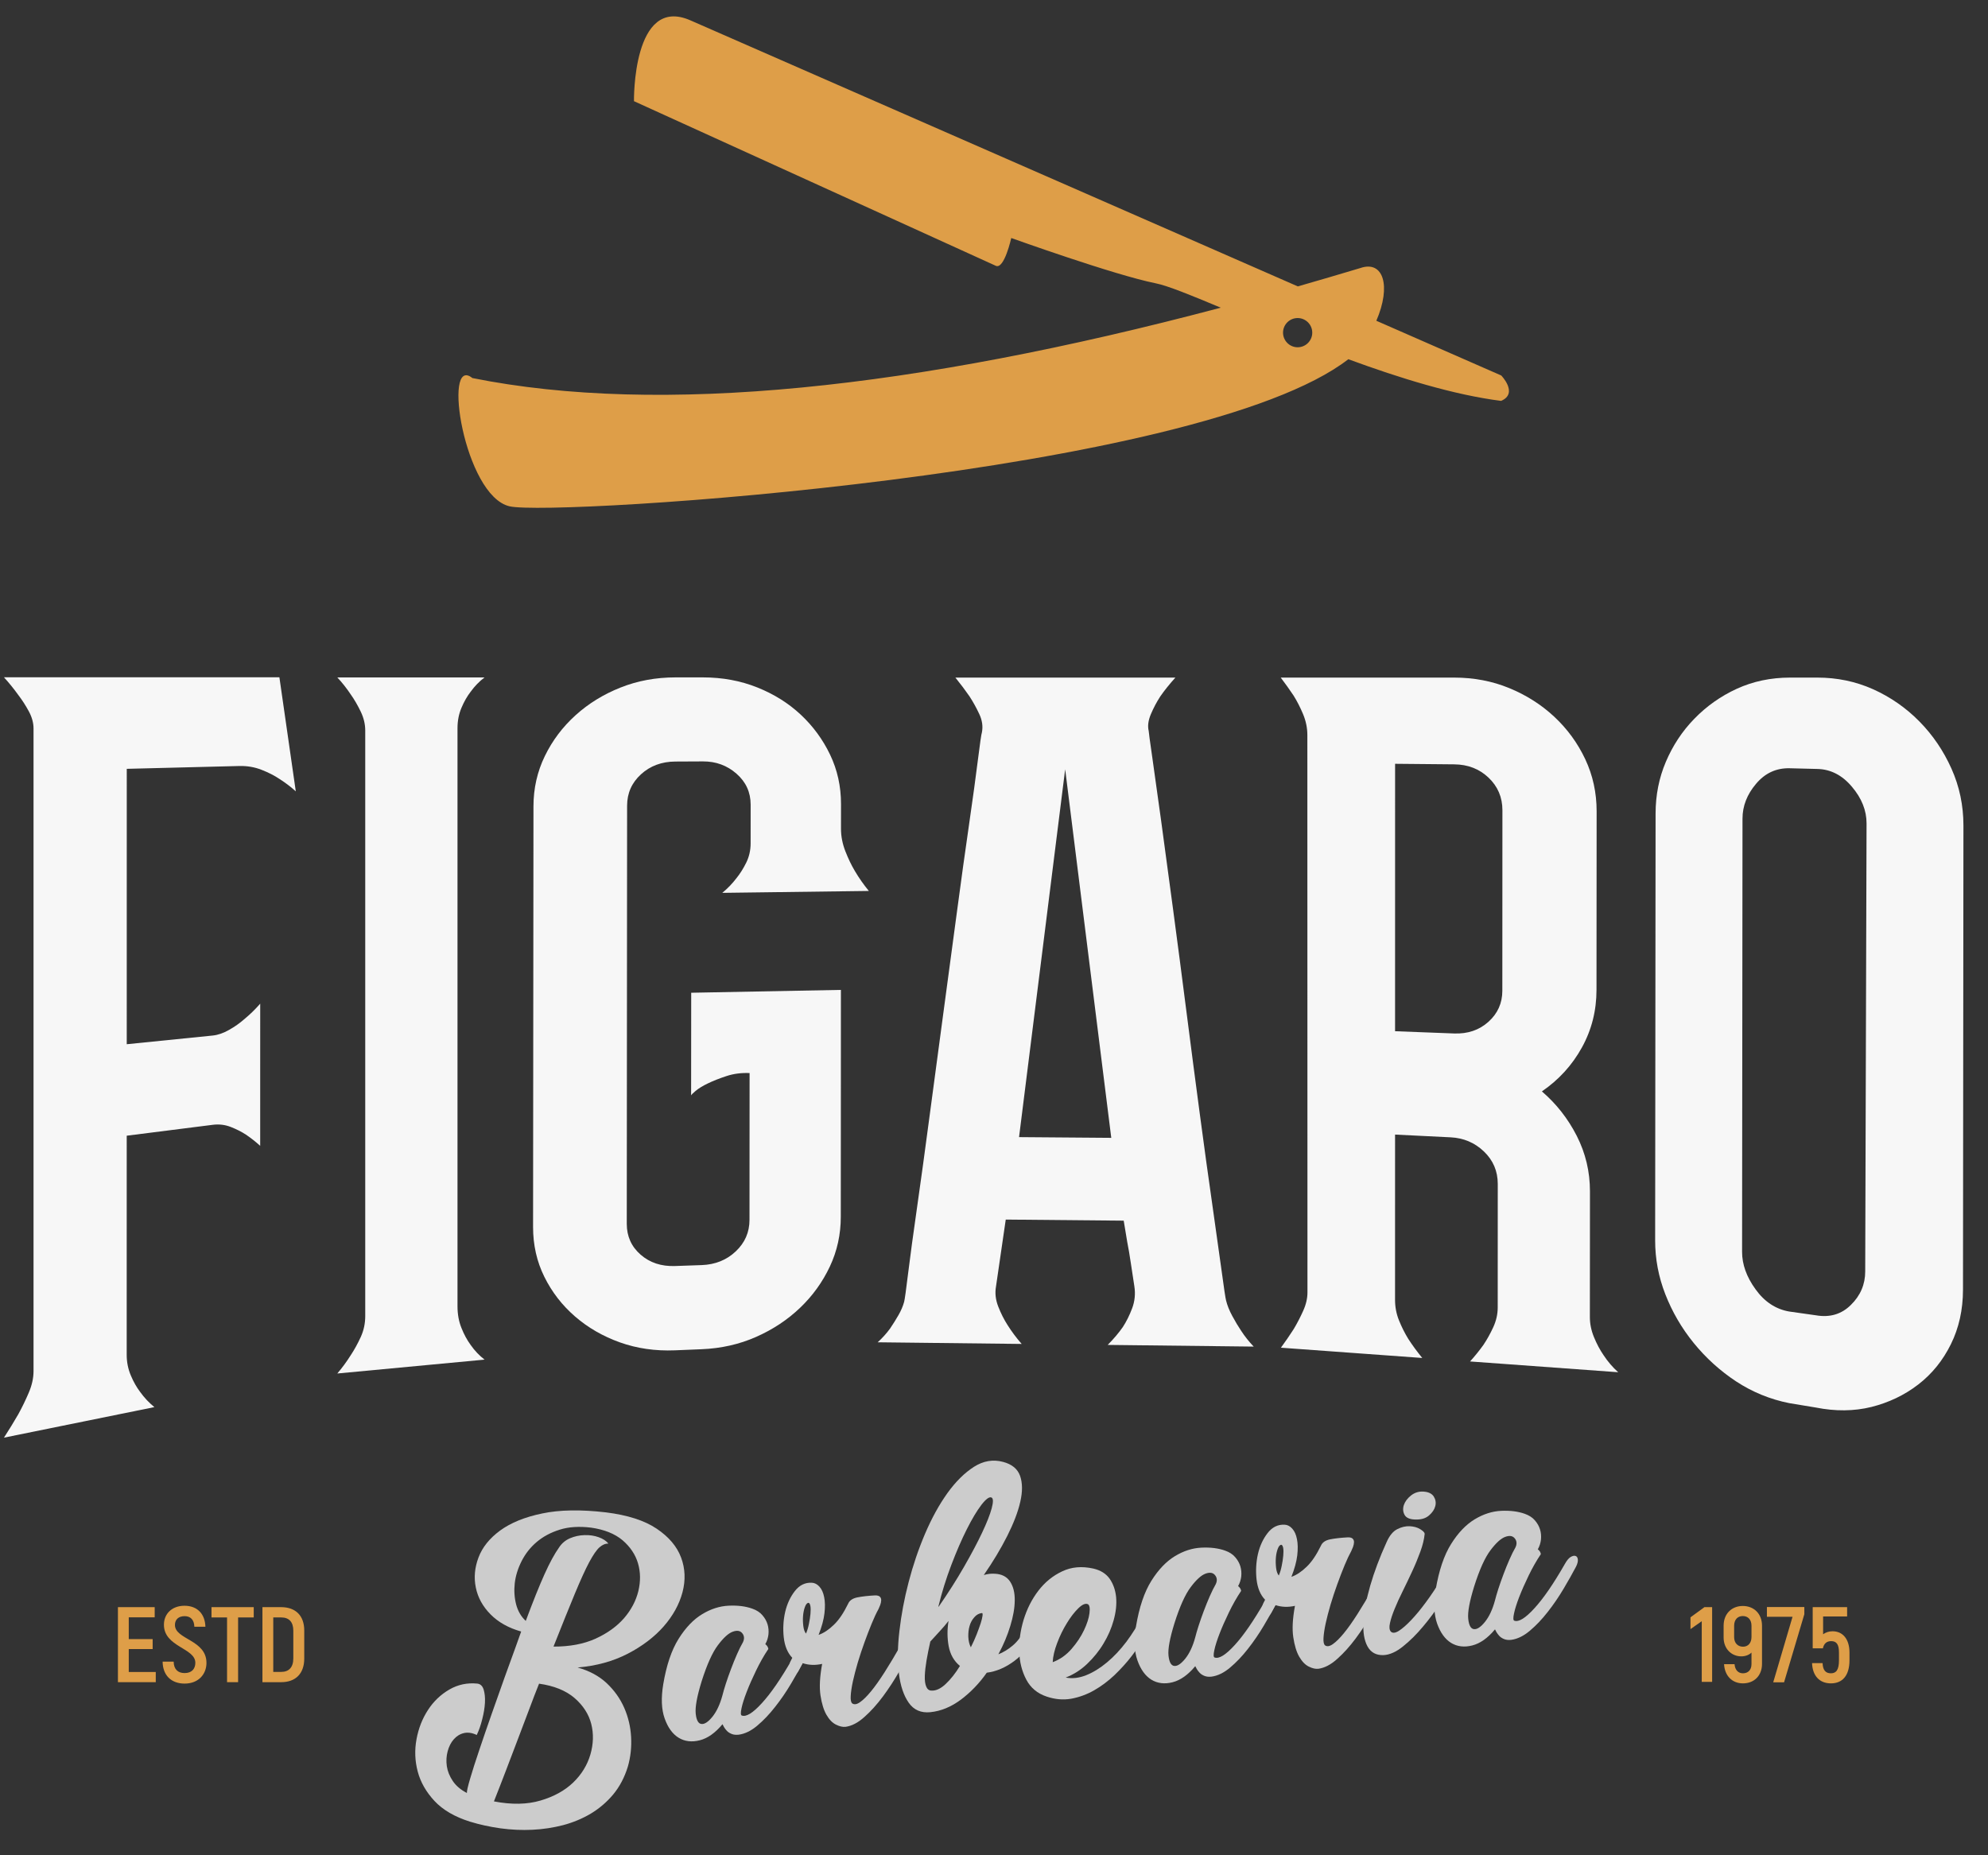 <svg width="90" height="84" viewBox="0 0 90 84" fill="none" xmlns="http://www.w3.org/2000/svg">
<rect x="0" y="0" width="90" height="84" fill="#333333" stroke="none"/>
<path d="M21.386 17.117C29.882 18.82 41.365 17.618 55.265 13.931C53.907 13.361 52.856 12.933 52.315 12.826C50.438 12.45 45.781 10.776 45.781 10.776C45.781 10.776 45.466 12.208 45.083 12.035C44.702 11.86 28.701 4.581 28.701 4.581C28.701 4.581 28.626 -0.23 31.252 0.92C32.986 1.68 48.458 8.458 58.755 12.967C59.688 12.698 60.632 12.424 61.586 12.136C62.626 11.777 62.993 12.94 62.309 14.523C65.706 16.012 67.964 17.001 67.964 17.001C67.964 17.001 68.753 17.811 67.957 18.151C65.823 17.879 63.375 17.124 61.041 16.264C54.262 21.512 25.081 23.385 23.073 22.925C21.009 22.455 20.015 16.014 21.386 17.117ZM58.742 15.723C59.108 15.726 59.405 15.43 59.408 15.067C59.411 14.701 59.116 14.403 58.75 14.4C58.385 14.398 58.087 14.692 58.085 15.058C58.083 15.421 58.378 15.721 58.742 15.723Z" fill="#DE9E48"/>
<path d="M13.391 35.829C13.169 35.628 12.921 35.44 12.647 35.265C12.423 35.114 12.154 34.977 11.84 34.854C11.524 34.73 11.188 34.673 10.832 34.682L5.739 34.81L5.738 47.279L9.596 46.889L9.635 46.885C9.868 46.861 10.113 46.776 10.369 46.631C10.626 46.486 10.855 46.324 11.059 46.145C11.313 45.935 11.553 45.702 11.78 45.443L11.779 51.88C11.577 51.696 11.362 51.527 11.134 51.372C10.931 51.24 10.701 51.124 10.445 51.024C10.189 50.924 9.918 50.892 9.634 50.927L9.596 50.932L5.737 51.421L5.736 61.34C5.736 61.668 5.797 61.977 5.919 62.268C6.041 62.558 6.183 62.81 6.345 63.023C6.533 63.285 6.748 63.513 6.989 63.709L0.179 65.092C0.41 64.734 0.627 64.381 0.829 64.031C1.002 63.716 1.16 63.39 1.303 63.054C1.446 62.718 1.517 62.396 1.518 62.088L1.518 32.981C1.518 32.729 1.447 32.47 1.304 32.205C1.16 31.939 1.002 31.694 0.83 31.469C0.628 31.188 0.411 30.92 0.179 30.666H12.649L13.391 35.829Z" fill="#F7F7F7"/>
<path d="M21.937 30.671C21.701 30.849 21.49 31.066 21.306 31.321C21.148 31.525 21.009 31.767 20.891 32.048C20.772 32.329 20.712 32.636 20.712 32.967L20.712 59.148C20.712 59.505 20.772 59.832 20.891 60.127C21.009 60.423 21.148 60.678 21.306 60.893C21.49 61.156 21.701 61.378 21.937 61.559L15.27 62.187C15.488 61.933 15.692 61.655 15.883 61.352C16.046 61.105 16.196 60.832 16.332 60.535C16.467 60.239 16.535 59.923 16.535 59.587L16.535 33.074C16.535 32.79 16.468 32.506 16.332 32.222C16.196 31.939 16.047 31.68 15.883 31.448C15.693 31.163 15.488 30.904 15.27 30.671H21.937Z" fill="#F7F7F7"/>
<path d="M31.292 44.948L38.069 44.819L38.068 48.448L38.064 55.093C38.064 55.892 37.899 56.642 37.569 57.344C37.238 58.047 36.789 58.67 36.22 59.214C35.65 59.758 34.986 60.197 34.227 60.532C33.468 60.867 32.646 61.052 31.763 61.088L30.555 61.138C29.666 61.174 28.837 61.054 28.066 60.779C27.294 60.503 26.616 60.111 26.032 59.605C25.447 59.098 24.984 58.499 24.643 57.809C24.302 57.119 24.132 56.366 24.133 55.552L24.151 36.508C24.151 35.695 24.323 34.937 24.665 34.233C25.006 33.53 25.47 32.914 26.056 32.384C26.64 31.855 27.319 31.437 28.091 31.13C28.861 30.823 29.69 30.67 30.577 30.67H31.824C32.707 30.67 33.527 30.822 34.286 31.126C35.043 31.429 35.699 31.84 36.255 32.361C36.809 32.88 37.252 33.484 37.581 34.172C37.91 34.86 38.074 35.603 38.074 36.401L38.073 37.525C38.073 37.864 38.139 38.202 38.27 38.539C38.401 38.876 38.546 39.176 38.704 39.441C38.888 39.752 39.098 40.052 39.334 40.339L32.7 40.425C32.941 40.227 33.154 40.005 33.341 39.76C33.501 39.563 33.648 39.33 33.782 39.061C33.915 38.792 33.982 38.499 33.982 38.183L33.983 36.432C33.983 35.873 33.771 35.406 33.344 35.032C32.918 34.657 32.41 34.471 31.822 34.474L30.575 34.48C29.956 34.483 29.438 34.675 29.019 35.057C28.601 35.439 28.391 35.912 28.39 36.475L28.375 55.412C28.375 55.977 28.584 56.442 29.002 56.807C29.42 57.172 29.939 57.343 30.558 57.321L31.766 57.279C32.381 57.257 32.896 57.049 33.31 56.657C33.724 56.265 33.931 55.789 33.931 55.229L33.935 48.584C33.562 48.569 33.215 48.613 32.895 48.719C32.574 48.824 32.294 48.934 32.053 49.05C31.811 49.166 31.624 49.28 31.49 49.394C31.355 49.507 31.288 49.576 31.288 49.6L31.292 44.948Z" fill="#F7F7F7"/>
<path d="M50.147 60.893C50.415 60.624 50.643 60.355 50.831 60.086C50.992 59.84 51.132 59.558 51.253 59.238C51.374 58.918 51.408 58.584 51.354 58.238C51.3 57.891 51.247 57.538 51.193 57.18C51.14 56.821 51.086 56.505 51.032 56.233C50.979 55.911 50.925 55.589 50.872 55.267L45.532 55.218L45.091 58.246C45.038 58.542 45.071 58.844 45.191 59.154C45.311 59.463 45.452 59.742 45.612 59.991C45.799 60.288 46.013 60.575 46.253 60.849L39.735 60.774C39.948 60.58 40.134 60.372 40.294 60.153C40.427 59.957 40.553 59.756 40.673 59.548C40.793 59.34 40.879 59.138 40.932 58.941C40.959 58.843 41.019 58.413 41.112 57.651C41.206 56.889 41.339 55.905 41.512 54.7C41.685 53.495 41.871 52.135 42.071 50.622C42.271 49.108 42.478 47.563 42.691 45.987C42.904 44.411 43.111 42.872 43.311 41.369C43.511 39.865 43.698 38.516 43.872 37.321C44.045 36.124 44.179 35.15 44.272 34.398C44.366 33.646 44.426 33.233 44.453 33.159C44.506 32.887 44.466 32.61 44.332 32.326C44.199 32.042 44.052 31.777 43.892 31.53C43.705 31.259 43.492 30.975 43.252 30.679H53.212C52.944 30.976 52.715 31.261 52.527 31.533C52.366 31.78 52.225 32.046 52.104 32.331C51.983 32.615 51.949 32.869 52.003 33.092C52.003 33.141 52.057 33.537 52.164 34.279C52.271 35.022 52.405 35.981 52.566 37.157C52.727 38.333 52.908 39.675 53.109 41.186C53.311 42.696 53.512 44.238 53.713 45.81C53.914 47.383 54.116 48.925 54.317 50.436C54.518 51.947 54.706 53.31 54.881 54.525C55.055 55.739 55.196 56.743 55.304 57.536C55.411 58.33 55.478 58.776 55.505 58.875C55.559 59.099 55.653 59.335 55.788 59.584C55.922 59.833 56.057 60.057 56.191 60.257C56.353 60.506 56.541 60.743 56.757 60.969L50.147 60.893ZM50.309 51.518L48.222 34.83L46.134 51.485L50.309 51.518Z" fill="#F7F7F7"/>
<path d="M71.976 59.633C71.976 59.938 72.038 60.241 72.162 60.542C72.285 60.844 72.43 61.115 72.595 61.356C72.788 61.65 73.01 61.908 73.258 62.13L66.551 61.642C66.766 61.406 66.967 61.157 67.156 60.894C67.318 60.653 67.466 60.387 67.601 60.094C67.736 59.801 67.804 59.503 67.804 59.201L67.806 53.604C67.806 53.024 67.597 52.534 67.18 52.135C66.763 51.736 66.259 51.523 65.67 51.494L63.157 51.37L63.156 58.853C63.156 59.177 63.215 59.486 63.334 59.781C63.453 60.076 63.592 60.354 63.751 60.614C63.937 60.902 64.149 61.192 64.388 61.484L57.989 61.019C58.195 60.738 58.389 60.456 58.57 60.173C58.725 59.913 58.867 59.639 58.996 59.352C59.126 59.065 59.191 58.785 59.191 58.514L59.186 33.282C59.186 32.959 59.121 32.643 58.992 32.333C58.862 32.023 58.719 31.744 58.564 31.496C58.382 31.224 58.188 30.951 57.981 30.679H65.836C66.723 30.679 67.552 30.837 68.324 31.154C69.098 31.472 69.78 31.906 70.367 32.454C70.957 33.005 71.423 33.645 71.767 34.374C72.111 35.106 72.283 35.893 72.282 36.736L72.276 44.817C72.276 45.761 72.055 46.633 71.613 47.431C71.173 48.228 70.569 48.89 69.804 49.415C70.459 49.977 70.986 50.649 71.384 51.431C71.782 52.214 71.981 53.051 71.98 53.943L71.976 59.633ZM65.832 46.792C66.448 46.815 66.966 46.639 67.384 46.264C67.803 45.888 68.013 45.416 68.013 44.86L68.017 36.682C68.017 36.101 67.807 35.605 67.388 35.209C66.971 34.813 66.453 34.612 65.835 34.607L63.158 34.582L63.157 46.69L65.832 46.792Z" fill="#F7F7F7"/>
<path d="M82.277 30.679C83.164 30.679 84.005 30.853 84.793 31.204C85.58 31.558 86.283 32.044 86.891 32.662C87.505 33.284 87.986 33.998 88.346 34.801C88.708 35.609 88.888 36.469 88.888 37.378L88.868 58.39C88.867 59.3 88.684 60.124 88.321 60.859C87.959 61.592 87.47 62.202 86.842 62.686C86.218 63.167 85.507 63.505 84.719 63.703C83.932 63.897 83.091 63.904 82.204 63.728L81.001 63.529C80.137 63.357 79.333 63.028 78.596 62.545C77.872 62.067 77.23 61.486 76.675 60.803C76.124 60.125 75.701 59.391 75.391 58.598C75.083 57.808 74.93 56.995 74.931 56.158L74.951 36.839C74.951 36.002 75.106 35.221 75.416 34.492C75.727 33.761 76.151 33.112 76.704 32.544C77.26 31.971 77.903 31.518 78.628 31.185C79.366 30.848 80.169 30.679 81.034 30.679H82.277ZM84.502 37.282C84.503 36.698 84.282 36.14 83.836 35.617C83.398 35.097 82.875 34.83 82.28 34.816L81.023 34.784C80.415 34.769 79.903 35.005 79.498 35.49C79.088 35.972 78.887 36.498 78.886 37.063L78.867 56.678C78.866 57.243 79.066 57.809 79.475 58.373C79.879 58.938 80.391 59.276 80.999 59.381L82.215 59.553C82.837 59.66 83.368 59.506 83.792 59.083C84.226 58.66 84.441 58.151 84.441 57.567L84.502 37.282Z" fill="#F7F7F7"/>
<path d="M27.432 68.475C28.41 68.597 29.174 68.841 29.726 69.212C30.279 69.583 30.647 70.019 30.834 70.519C31.021 71.018 31.042 71.544 30.897 72.095C30.749 72.647 30.463 73.161 30.043 73.641C29.62 74.121 29.077 74.534 28.416 74.876C27.752 75.219 26.996 75.427 26.148 75.499C26.677 75.645 27.116 75.881 27.466 76.208C27.814 76.537 28.078 76.909 28.26 77.326C28.442 77.742 28.546 78.183 28.571 78.645C28.597 79.106 28.548 79.553 28.424 79.986C28.273 80.477 28.052 80.894 27.762 81.245C27.471 81.593 27.131 81.883 26.747 82.114C26.363 82.342 25.945 82.516 25.494 82.636C25.045 82.752 24.58 82.823 24.103 82.846C23.623 82.869 23.143 82.846 22.66 82.781C22.175 82.713 21.715 82.612 21.282 82.48C20.586 82.262 20.049 81.948 19.668 81.54C19.289 81.131 19.037 80.687 18.91 80.207C18.783 79.727 18.765 79.239 18.856 78.748C18.946 78.255 19.12 77.814 19.375 77.422C19.629 77.031 19.953 76.722 20.343 76.496C20.734 76.27 21.157 76.182 21.612 76.228C21.749 76.244 21.845 76.335 21.897 76.501C21.946 76.667 21.967 76.864 21.954 77.098C21.941 77.329 21.9 77.575 21.832 77.84C21.767 78.105 21.684 78.344 21.583 78.554C21.373 78.453 21.178 78.427 21.002 78.468C20.823 78.51 20.669 78.606 20.542 78.751C20.413 78.899 20.322 79.08 20.265 79.296C20.208 79.511 20.195 79.734 20.228 79.965C20.262 80.196 20.353 80.422 20.498 80.637C20.646 80.856 20.859 81.037 21.137 81.18C21.129 81.107 21.178 80.889 21.285 80.526C21.391 80.163 21.531 79.724 21.705 79.213C21.876 78.699 22.066 78.151 22.271 77.567C22.476 76.984 22.67 76.431 22.857 75.912C23.047 75.393 23.207 74.944 23.345 74.568C23.48 74.189 23.566 73.958 23.594 73.87C23.021 73.709 22.559 73.449 22.206 73.091C21.853 72.733 21.632 72.328 21.541 71.879C21.448 71.43 21.489 70.976 21.663 70.517C21.837 70.055 22.162 69.65 22.642 69.297C23.122 68.947 23.755 68.687 24.547 68.524C25.335 68.358 26.298 68.342 27.432 68.475ZM22.361 81.561C23.163 81.715 23.867 81.701 24.471 81.522C25.078 81.343 25.569 81.071 25.948 80.708C26.327 80.342 26.586 79.919 26.726 79.444C26.866 78.966 26.88 78.504 26.768 78.058C26.654 77.612 26.402 77.22 26.01 76.88C25.618 76.543 25.084 76.327 24.404 76.231C24.266 76.574 24.121 76.953 23.963 77.376C23.807 77.796 23.638 78.24 23.459 78.707C23.283 79.174 23.101 79.651 22.914 80.139C22.73 80.627 22.543 81.099 22.361 81.561ZM25.058 74.552C25.792 74.555 26.425 74.435 26.96 74.194C27.494 73.95 27.923 73.641 28.25 73.268C28.574 72.891 28.789 72.484 28.898 72.043C29.005 71.602 29 71.181 28.883 70.781C28.766 70.385 28.533 70.037 28.185 69.738C27.834 69.443 27.362 69.253 26.765 69.167C26.223 69.1 25.748 69.129 25.34 69.258C24.933 69.385 24.585 69.572 24.297 69.816C24.009 70.06 23.781 70.351 23.612 70.686C23.444 71.018 23.342 71.353 23.303 71.687C23.267 72.019 23.288 72.338 23.366 72.642C23.446 72.946 23.592 73.195 23.802 73.389C24.134 72.502 24.414 71.799 24.65 71.277C24.884 70.758 25.102 70.356 25.307 70.068C25.431 69.876 25.598 69.736 25.805 69.647C26.013 69.559 26.233 69.51 26.462 69.505C26.69 69.497 26.903 69.528 27.1 69.598C27.297 69.668 27.445 69.764 27.544 69.889C27.406 69.884 27.274 69.941 27.142 70.055C27.009 70.172 26.854 70.397 26.674 70.732C26.495 71.067 26.28 71.542 26.026 72.152C25.771 72.764 25.45 73.563 25.058 74.552Z" fill="#CCCCCC"/>
<path d="M35.871 75.105C35.957 74.949 36.045 74.843 36.131 74.791C36.219 74.739 36.292 74.721 36.354 74.742C36.414 74.76 36.447 74.812 36.458 74.9C36.468 74.988 36.442 75.097 36.375 75.232C36.222 75.523 36.035 75.853 35.814 76.226C35.594 76.597 35.355 76.948 35.095 77.277C34.838 77.607 34.569 77.892 34.283 78.131C34 78.37 33.717 78.505 33.44 78.541C33.318 78.554 33.212 78.544 33.123 78.507C33.035 78.471 32.965 78.427 32.91 78.37C32.856 78.313 32.812 78.255 32.778 78.198C32.747 78.139 32.721 78.095 32.708 78.066C32.381 78.461 32.036 78.704 31.678 78.795C31.317 78.886 30.998 78.847 30.72 78.678C30.445 78.507 30.235 78.216 30.09 77.806C29.944 77.397 29.924 76.88 30.025 76.263C30.17 75.398 30.401 74.711 30.72 74.202C31.039 73.691 31.397 73.32 31.789 73.084C32.184 72.845 32.583 72.718 32.991 72.7C33.396 72.681 33.751 72.725 34.057 72.834C34.255 72.904 34.408 73.003 34.517 73.133C34.626 73.26 34.703 73.395 34.748 73.543C34.792 73.688 34.805 73.841 34.789 74C34.771 74.158 34.724 74.306 34.646 74.441C34.727 74.503 34.774 74.576 34.784 74.659C34.579 74.965 34.395 75.292 34.229 75.637C34.062 75.982 33.92 76.301 33.806 76.597C33.691 76.893 33.611 77.145 33.569 77.347C33.525 77.552 33.531 77.661 33.585 77.674C33.782 77.744 34.083 77.56 34.488 77.116C34.896 76.675 35.355 76.006 35.871 75.105ZM32.705 76.763C32.739 76.623 32.791 76.447 32.858 76.237C32.928 76.024 33.004 75.803 33.092 75.572C33.178 75.341 33.268 75.121 33.362 74.905C33.455 74.69 33.546 74.508 33.632 74.36C33.707 74.205 33.699 74.067 33.606 73.95C33.512 73.831 33.37 73.805 33.172 73.878C32.978 73.948 32.755 74.15 32.503 74.485C32.251 74.817 32.005 75.365 31.763 76.127C31.556 76.8 31.465 77.288 31.496 77.586C31.527 77.887 31.616 78.043 31.758 78.056C31.901 78.071 32.067 77.96 32.259 77.721C32.448 77.482 32.596 77.163 32.705 76.763Z" fill="#CCCCCC"/>
<path d="M40.77 74.505C40.856 74.349 40.944 74.246 41.03 74.194C41.118 74.139 41.193 74.124 41.253 74.142C41.313 74.16 41.346 74.215 41.357 74.3C41.37 74.388 41.341 74.5 41.274 74.632C41.131 74.923 40.947 75.265 40.718 75.665C40.49 76.065 40.241 76.446 39.974 76.807C39.704 77.17 39.424 77.482 39.13 77.741C38.84 78.003 38.554 78.148 38.277 78.185C38.152 78.198 38.009 78.167 37.848 78.086C37.688 78.008 37.542 77.86 37.418 77.645C37.293 77.432 37.202 77.136 37.145 76.763C37.088 76.389 37.114 75.912 37.22 75.335C36.904 75.406 36.611 75.393 36.338 75.302L36.146 75.655C36.105 75.733 36.053 75.769 35.995 75.758C35.936 75.751 35.884 75.717 35.843 75.66C35.798 75.603 35.77 75.533 35.754 75.452C35.739 75.369 35.752 75.289 35.793 75.211L35.868 75.06C35.653 74.837 35.526 74.528 35.482 74.137C35.44 73.745 35.461 73.363 35.544 72.992C35.63 72.621 35.778 72.302 35.985 72.037C36.193 71.77 36.45 71.645 36.753 71.661C36.88 71.666 36.995 71.726 37.096 71.837C37.2 71.951 37.272 72.11 37.311 72.312C37.353 72.517 37.358 72.761 37.324 73.049C37.291 73.335 37.202 73.659 37.059 74.022C37.291 73.942 37.519 73.789 37.747 73.568C37.978 73.348 38.191 73.031 38.393 72.618C38.456 72.465 38.598 72.367 38.819 72.323C39.037 72.281 39.304 72.25 39.616 72.234C39.719 72.232 39.792 72.253 39.834 72.294C39.875 72.335 39.896 72.39 39.893 72.458C39.891 72.528 39.875 72.595 39.849 72.668C39.821 72.74 39.795 72.803 39.769 72.857C39.675 73.026 39.574 73.241 39.465 73.506C39.356 73.771 39.247 74.053 39.138 74.355C39.029 74.656 38.928 74.959 38.834 75.271C38.744 75.579 38.669 75.865 38.611 76.127C38.554 76.392 38.523 76.612 38.513 76.791C38.502 76.97 38.528 77.082 38.585 77.126C38.676 77.188 38.793 77.17 38.938 77.066C39.084 76.965 39.247 76.802 39.434 76.576C39.621 76.347 39.826 76.059 40.049 75.709C40.272 75.356 40.514 74.957 40.77 74.505ZM36.598 72.569C36.538 72.577 36.483 72.639 36.442 72.753C36.398 72.87 36.369 73.003 36.356 73.156C36.343 73.309 36.348 73.464 36.367 73.618C36.385 73.773 36.426 73.887 36.489 73.963C36.546 73.83 36.59 73.685 36.621 73.524C36.655 73.363 36.678 73.21 36.691 73.067C36.704 72.925 36.704 72.808 36.688 72.717C36.67 72.624 36.642 72.574 36.598 72.569Z" fill="#CCCCCC"/>
<path d="M46.38 73.799C46.456 73.664 46.536 73.567 46.619 73.511C46.7 73.453 46.772 73.435 46.832 73.454C46.892 73.474 46.931 73.526 46.951 73.612C46.972 73.697 46.954 73.806 46.9 73.939C46.661 74.471 46.339 74.888 45.931 75.195C45.524 75.501 45.106 75.68 44.673 75.734C44.336 76.215 43.946 76.619 43.505 76.951C43.064 77.281 42.602 77.473 42.117 77.522C41.694 77.564 41.367 77.421 41.138 77.092C40.91 76.765 40.762 76.323 40.695 75.768C40.627 75.213 40.632 74.569 40.718 73.845C40.801 73.119 40.939 72.379 41.136 71.629C41.331 70.879 41.577 70.15 41.878 69.444C42.179 68.738 42.517 68.126 42.89 67.604C43.266 67.082 43.666 66.686 44.092 66.413C44.52 66.141 44.958 66.068 45.413 66.19C45.815 66.296 46.069 66.509 46.181 66.823C46.292 67.14 46.297 67.529 46.191 67.991C46.087 68.453 45.887 68.972 45.599 69.545C45.309 70.119 44.956 70.708 44.538 71.312C44.699 71.263 44.862 71.242 45.031 71.253C45.348 71.266 45.578 71.385 45.727 71.606C45.874 71.829 45.944 72.112 45.939 72.46C45.937 72.805 45.869 73.191 45.737 73.62C45.607 74.048 45.428 74.476 45.197 74.901C45.428 74.811 45.646 74.676 45.854 74.499C46.061 74.323 46.238 74.089 46.38 73.799ZM44.452 73.033C44.317 73.049 44.203 73.113 44.107 73.225C44.008 73.337 43.938 73.466 43.894 73.62C43.85 73.77 43.832 73.934 43.837 74.112C43.845 74.289 43.881 74.447 43.951 74.585C44.053 74.382 44.141 74.188 44.216 73.996C44.291 73.804 44.351 73.635 44.398 73.495C44.442 73.352 44.471 73.241 44.481 73.155C44.491 73.069 44.481 73.03 44.452 73.033ZM44.891 67.804C44.79 67.755 44.637 67.866 44.429 68.136C44.221 68.409 44.001 68.777 43.767 69.244C43.531 69.711 43.297 70.254 43.064 70.866C42.83 71.481 42.638 72.101 42.485 72.727L42.488 72.755C42.924 72.127 43.308 71.523 43.645 70.936C43.98 70.352 44.255 69.836 44.465 69.387C44.678 68.936 44.821 68.572 44.896 68.289C44.971 68.009 44.969 67.848 44.891 67.804ZM42.153 76.544C42.366 76.56 42.584 76.461 42.815 76.243C43.043 76.028 43.259 75.755 43.458 75.428C43.191 75.21 43.022 74.914 42.95 74.543C42.88 74.17 42.877 73.786 42.942 73.391C42.815 73.552 42.682 73.71 42.537 73.864C42.394 74.016 42.254 74.17 42.117 74.323C42.049 74.624 41.992 74.909 41.946 75.174C41.901 75.441 41.875 75.675 41.868 75.875C41.86 76.074 41.881 76.233 41.927 76.352C41.974 76.474 42.049 76.536 42.153 76.544Z" fill="#CCCCCC"/>
<path d="M51.702 73.193C51.777 73.037 51.857 72.928 51.943 72.866C52.028 72.803 52.101 72.78 52.161 72.798C52.221 72.819 52.262 72.871 52.283 72.957C52.304 73.042 52.285 73.154 52.228 73.286C52.143 73.504 52.013 73.764 51.847 74.062C51.678 74.358 51.478 74.662 51.245 74.965C51.011 75.272 50.747 75.562 50.458 75.84C50.168 76.115 49.859 76.346 49.532 76.532C49.205 76.719 48.86 76.844 48.497 76.912C48.133 76.976 47.76 76.943 47.378 76.813C46.966 76.675 46.659 76.421 46.462 76.047C46.265 75.674 46.158 75.253 46.143 74.786C46.127 74.316 46.192 73.836 46.34 73.341C46.491 72.848 46.714 72.406 47.01 72.02C47.308 71.633 47.666 71.342 48.087 71.145C48.507 70.945 48.974 70.904 49.491 71.018C49.823 71.093 50.072 71.249 50.238 71.483C50.401 71.719 50.497 71.996 50.529 72.318C50.557 72.64 50.521 72.983 50.419 73.351C50.318 73.72 50.165 74.073 49.96 74.41C49.758 74.75 49.509 75.056 49.221 75.331C48.93 75.609 48.606 75.816 48.245 75.954C48.546 76.011 48.855 75.975 49.174 75.847C49.491 75.72 49.804 75.526 50.113 75.269C50.422 75.012 50.713 74.703 50.988 74.34C51.26 73.977 51.499 73.595 51.702 73.193ZM49.249 72.632C49.138 72.583 48.995 72.645 48.816 72.819C48.639 72.993 48.465 73.216 48.297 73.494C48.126 73.771 47.98 74.07 47.858 74.394C47.736 74.716 47.669 75.004 47.658 75.258C47.988 75.134 48.271 74.934 48.51 74.659C48.748 74.384 48.935 74.104 49.073 73.813C49.21 73.525 49.293 73.268 49.322 73.04C49.35 72.811 49.327 72.674 49.249 72.632Z" fill="#CCCCCC"/>
<path d="M57.276 72.477C57.361 72.321 57.45 72.215 57.535 72.163C57.623 72.111 57.696 72.093 57.758 72.114C57.818 72.132 57.852 72.184 57.862 72.272C57.873 72.36 57.847 72.469 57.779 72.604C57.626 72.895 57.439 73.224 57.218 73.598C56.998 73.969 56.759 74.32 56.5 74.649C56.243 74.979 55.973 75.264 55.688 75.503C55.405 75.742 55.122 75.876 54.844 75.913C54.722 75.926 54.616 75.915 54.528 75.879C54.439 75.843 54.369 75.799 54.315 75.742C54.26 75.684 54.216 75.627 54.182 75.57C54.151 75.511 54.125 75.466 54.112 75.438C53.785 75.832 53.44 76.076 53.082 76.167C52.721 76.258 52.402 76.219 52.124 76.05C51.849 75.879 51.639 75.588 51.494 75.178C51.349 74.769 51.328 74.252 51.429 73.634C51.574 72.77 51.805 72.083 52.124 71.574C52.444 71.063 52.802 70.692 53.194 70.455C53.588 70.217 53.988 70.09 54.395 70.072C54.8 70.053 55.155 70.097 55.462 70.206C55.659 70.276 55.812 70.375 55.921 70.505C56.03 70.632 56.108 70.767 56.152 70.915C56.196 71.06 56.209 71.213 56.194 71.371C56.175 71.53 56.129 71.678 56.051 71.813C56.131 71.875 56.178 71.948 56.188 72.031C55.983 72.337 55.799 72.664 55.633 73.009C55.467 73.354 55.324 73.673 55.21 73.969C55.096 74.265 55.015 74.517 54.974 74.719C54.93 74.924 54.935 75.033 54.989 75.046C55.187 75.116 55.488 74.932 55.893 74.488C56.3 74.047 56.759 73.377 57.276 72.477ZM54.11 74.135C54.144 73.995 54.195 73.819 54.263 73.609C54.333 73.396 54.408 73.175 54.496 72.944C54.582 72.713 54.673 72.493 54.766 72.277C54.86 72.062 54.95 71.88 55.036 71.732C55.111 71.577 55.104 71.439 55.01 71.322C54.917 71.203 54.774 71.177 54.577 71.249C54.382 71.32 54.159 71.522 53.907 71.857C53.656 72.189 53.409 72.737 53.168 73.499C52.96 74.171 52.869 74.659 52.9 74.958C52.932 75.259 53.02 75.415 53.163 75.428C53.305 75.443 53.471 75.332 53.663 75.093C53.853 74.854 54.001 74.535 54.11 74.135Z" fill="#CCCCCC"/>
<path d="M62.175 71.877C62.26 71.721 62.349 71.617 62.434 71.566C62.522 71.511 62.598 71.495 62.657 71.514C62.717 71.532 62.751 71.586 62.761 71.672C62.774 71.76 62.746 71.872 62.678 72.004C62.535 72.295 62.351 72.637 62.123 73.037C61.895 73.436 61.645 73.818 61.378 74.179C61.108 74.542 60.828 74.853 60.535 75.113C60.244 75.375 59.959 75.52 59.681 75.557C59.556 75.57 59.414 75.538 59.253 75.458C59.092 75.38 58.947 75.232 58.822 75.017C58.697 74.804 58.607 74.508 58.55 74.135C58.492 73.761 58.518 73.284 58.625 72.707C58.308 72.777 58.015 72.764 57.742 72.674L57.55 73.027C57.509 73.104 57.457 73.141 57.4 73.13C57.34 73.123 57.288 73.089 57.247 73.032C57.203 72.975 57.174 72.905 57.158 72.824C57.143 72.741 57.156 72.661 57.197 72.583L57.273 72.432C57.057 72.209 56.93 71.9 56.886 71.508C56.844 71.117 56.865 70.735 56.948 70.364C57.034 69.993 57.182 69.674 57.389 69.409C57.597 69.142 57.854 69.017 58.158 69.033C58.285 69.038 58.399 69.098 58.5 69.209C58.604 69.323 58.676 69.482 58.715 69.684C58.757 69.889 58.762 70.133 58.729 70.421C58.695 70.707 58.607 71.031 58.464 71.394C58.695 71.314 58.923 71.161 59.151 70.94C59.383 70.719 59.595 70.403 59.798 69.99C59.86 69.837 60.003 69.739 60.223 69.695C60.441 69.653 60.708 69.622 61.02 69.606C61.124 69.604 61.196 69.624 61.238 69.666C61.279 69.707 61.3 69.762 61.298 69.829C61.295 69.9 61.279 69.967 61.254 70.04C61.225 70.112 61.199 70.175 61.173 70.229C61.08 70.398 60.978 70.613 60.869 70.878C60.76 71.142 60.651 71.425 60.542 71.727C60.433 72.027 60.332 72.331 60.239 72.642C60.148 72.951 60.073 73.237 60.016 73.499C59.959 73.764 59.927 73.984 59.917 74.163C59.907 74.342 59.932 74.454 59.99 74.498C60.081 74.56 60.197 74.542 60.343 74.438C60.488 74.337 60.651 74.174 60.838 73.948C61.025 73.719 61.23 73.431 61.453 73.081C61.676 72.728 61.918 72.328 62.175 71.877ZM58.002 69.941C57.942 69.949 57.888 70.011 57.846 70.125C57.802 70.242 57.773 70.374 57.761 70.528C57.748 70.68 57.753 70.836 57.771 70.99C57.789 71.145 57.831 71.259 57.893 71.335C57.95 71.202 57.994 71.057 58.025 70.896C58.059 70.735 58.082 70.582 58.095 70.439C58.108 70.296 58.108 70.18 58.093 70.089C58.075 69.996 58.046 69.946 58.002 69.941Z" fill="#CCCCCC"/>
<path d="M65.251 71.498C65.349 71.35 65.44 71.248 65.526 71.189C65.614 71.132 65.684 71.116 65.741 71.139C65.796 71.165 65.829 71.22 65.84 71.308C65.85 71.396 65.822 71.505 65.754 71.64C65.637 71.884 65.461 72.19 65.225 72.559C64.989 72.927 64.724 73.288 64.43 73.636C64.14 73.986 63.836 74.287 63.522 74.539C63.211 74.793 62.912 74.925 62.632 74.938C62.297 74.949 62.059 74.816 61.908 74.541C61.76 74.269 61.698 73.898 61.727 73.428C61.752 72.961 61.854 72.413 62.033 71.791C62.214 71.168 62.458 70.514 62.772 69.826C62.902 69.528 63.066 69.331 63.258 69.234C63.45 69.138 63.636 69.094 63.821 69.102C64.005 69.112 64.161 69.154 64.29 69.232C64.42 69.312 64.49 69.38 64.498 69.442C64.475 69.686 64.41 69.953 64.306 70.241C64.2 70.532 64.078 70.83 63.937 71.134C63.797 71.438 63.652 71.739 63.507 72.034C63.359 72.328 63.237 72.6 63.136 72.847C63.034 73.096 62.964 73.309 62.925 73.493C62.884 73.675 62.9 73.804 62.972 73.88C63.055 73.952 63.175 73.937 63.335 73.835C63.494 73.732 63.678 73.571 63.888 73.35C64.096 73.132 64.319 72.862 64.555 72.541C64.794 72.219 65.025 71.871 65.251 71.498ZM64.119 68.799C63.849 68.801 63.673 68.734 63.592 68.596C63.514 68.461 63.502 68.311 63.553 68.147C63.608 67.984 63.717 67.838 63.883 67.706C64.052 67.576 64.241 67.519 64.451 67.535C64.672 67.55 64.825 67.626 64.911 67.76C64.994 67.898 65.017 68.041 64.978 68.191C64.939 68.344 64.846 68.482 64.7 68.609C64.555 68.739 64.36 68.801 64.119 68.799Z" fill="#CCCCCC"/>
<path d="M70.844 70.811C70.93 70.655 71.018 70.549 71.103 70.497C71.192 70.445 71.264 70.427 71.327 70.448C71.386 70.466 71.42 70.518 71.431 70.606C71.441 70.694 71.415 70.803 71.347 70.938C71.194 71.229 71.008 71.558 70.787 71.932C70.566 72.303 70.328 72.653 70.068 72.983C69.811 73.313 69.541 73.598 69.256 73.837C68.973 74.076 68.69 74.21 68.412 74.247C68.29 74.26 68.184 74.249 68.096 74.213C68.008 74.177 67.938 74.133 67.883 74.076C67.829 74.018 67.785 73.962 67.751 73.904C67.72 73.845 67.694 73.8 67.681 73.772C67.354 74.166 67.009 74.41 66.65 74.501C66.29 74.592 65.971 74.553 65.693 74.385C65.418 74.213 65.208 73.922 65.062 73.513C64.917 73.103 64.896 72.586 64.997 71.968C65.143 71.104 65.374 70.416 65.693 69.908C66.012 69.397 66.37 69.026 66.762 68.789C67.156 68.551 67.556 68.424 67.963 68.405C68.368 68.387 68.724 68.431 69.03 68.54C69.227 68.611 69.38 68.709 69.489 68.839C69.598 68.966 69.676 69.101 69.72 69.249C69.765 69.394 69.778 69.547 69.762 69.706C69.744 69.864 69.697 70.012 69.619 70.147C69.7 70.209 69.746 70.282 69.757 70.365C69.552 70.671 69.368 70.998 69.201 71.343C69.035 71.688 68.893 72.007 68.778 72.303C68.664 72.599 68.584 72.851 68.542 73.053C68.498 73.258 68.503 73.367 68.558 73.38C68.755 73.45 69.056 73.266 69.461 72.822C69.868 72.381 70.328 71.712 70.844 70.811ZM67.678 72.469C67.712 72.329 67.764 72.153 67.831 71.942C67.901 71.73 67.977 71.509 68.065 71.278C68.15 71.047 68.241 70.826 68.335 70.611C68.428 70.396 68.519 70.214 68.605 70.066C68.68 69.911 68.672 69.773 68.579 69.656C68.485 69.537 68.342 69.511 68.145 69.584C67.951 69.654 67.728 69.856 67.476 70.191C67.224 70.523 66.977 71.071 66.736 71.834C66.528 72.506 66.438 72.993 66.469 73.292C66.5 73.593 66.588 73.749 66.731 73.762C66.874 73.777 67.04 73.665 67.232 73.427C67.421 73.188 67.569 72.869 67.678 72.469Z" fill="#CCCCCC"/>
<path d="M5.829 75.702V74.664H6.911V74.213H5.829V73.227H7.003V72.766H5.339V76.163H7.052V75.702H5.829Z" fill="#DE9E48"/>
<path d="M8.357 76.227C8.993 76.227 9.347 75.795 9.347 75.29C9.347 74.237 7.92 74.237 7.92 73.572C7.92 73.329 8.081 73.174 8.357 73.174C8.619 73.174 8.789 73.329 8.799 73.654H9.299C9.284 73.077 8.935 72.703 8.352 72.703C7.78 72.703 7.421 73.072 7.421 73.562C7.421 74.572 8.843 74.611 8.843 75.285C8.843 75.557 8.682 75.751 8.357 75.751C8.056 75.751 7.867 75.581 7.862 75.232H7.362C7.367 75.853 7.755 76.227 8.357 76.227Z" fill="#DE9E48"/>
<path d="M11.487 72.766H9.575V73.232H10.279V76.163H10.779V73.232H11.487V72.766Z" fill="#DE9E48"/>
<path d="M11.881 76.163H12.73C13.385 76.163 13.774 75.77 13.774 75.096V73.824C13.774 73.154 13.385 72.766 12.725 72.766H11.881V76.163ZM12.371 75.698V73.232H12.73C13.085 73.232 13.279 73.436 13.279 73.834V75.086C13.279 75.489 13.08 75.698 12.73 75.698H12.371Z" fill="#DE9E48"/>
<path d="M77.162 72.766L76.531 73.227V73.761L77.041 73.402V76.149H77.511V72.766H77.162Z" fill="#DE9E48"/>
<path d="M78.9 72.713C78.4 72.713 78.031 73.062 78.031 73.606V74.144C78.031 74.649 78.385 74.994 78.832 74.994C79.016 74.994 79.181 74.931 79.293 74.824V75.343C79.293 75.615 79.133 75.761 78.905 75.761C78.691 75.761 78.546 75.61 78.526 75.348H78.051C78.08 75.877 78.42 76.217 78.905 76.217C79.41 76.217 79.769 75.872 79.769 75.334V73.606C79.769 73.062 79.4 72.713 78.9 72.713ZM78.91 74.557C78.677 74.557 78.507 74.397 78.507 74.12V73.611C78.507 73.324 78.672 73.169 78.9 73.169C79.128 73.169 79.293 73.324 79.293 73.611V74.115C79.293 74.397 79.133 74.557 78.91 74.557Z" fill="#DE9E48"/>
<path d="M79.991 72.761V73.203H81.151L80.277 76.168H80.768L81.685 73.087V72.761H79.991Z" fill="#DE9E48"/>
<path d="M82.962 73.858C82.792 73.858 82.647 73.912 82.535 73.994V73.188H83.622V72.766H82.064V74.63H82.525C82.574 74.411 82.7 74.305 82.899 74.305C83.142 74.305 83.253 74.45 83.253 74.819V75.173C83.253 75.615 83.122 75.761 82.889 75.761C82.651 75.761 82.525 75.625 82.511 75.3H82.035C82.055 75.877 82.375 76.217 82.889 76.217C83.409 76.217 83.729 75.867 83.729 75.169V74.824C83.729 74.203 83.418 73.858 82.962 73.858Z" fill="#DE9E48"/>
</svg>
